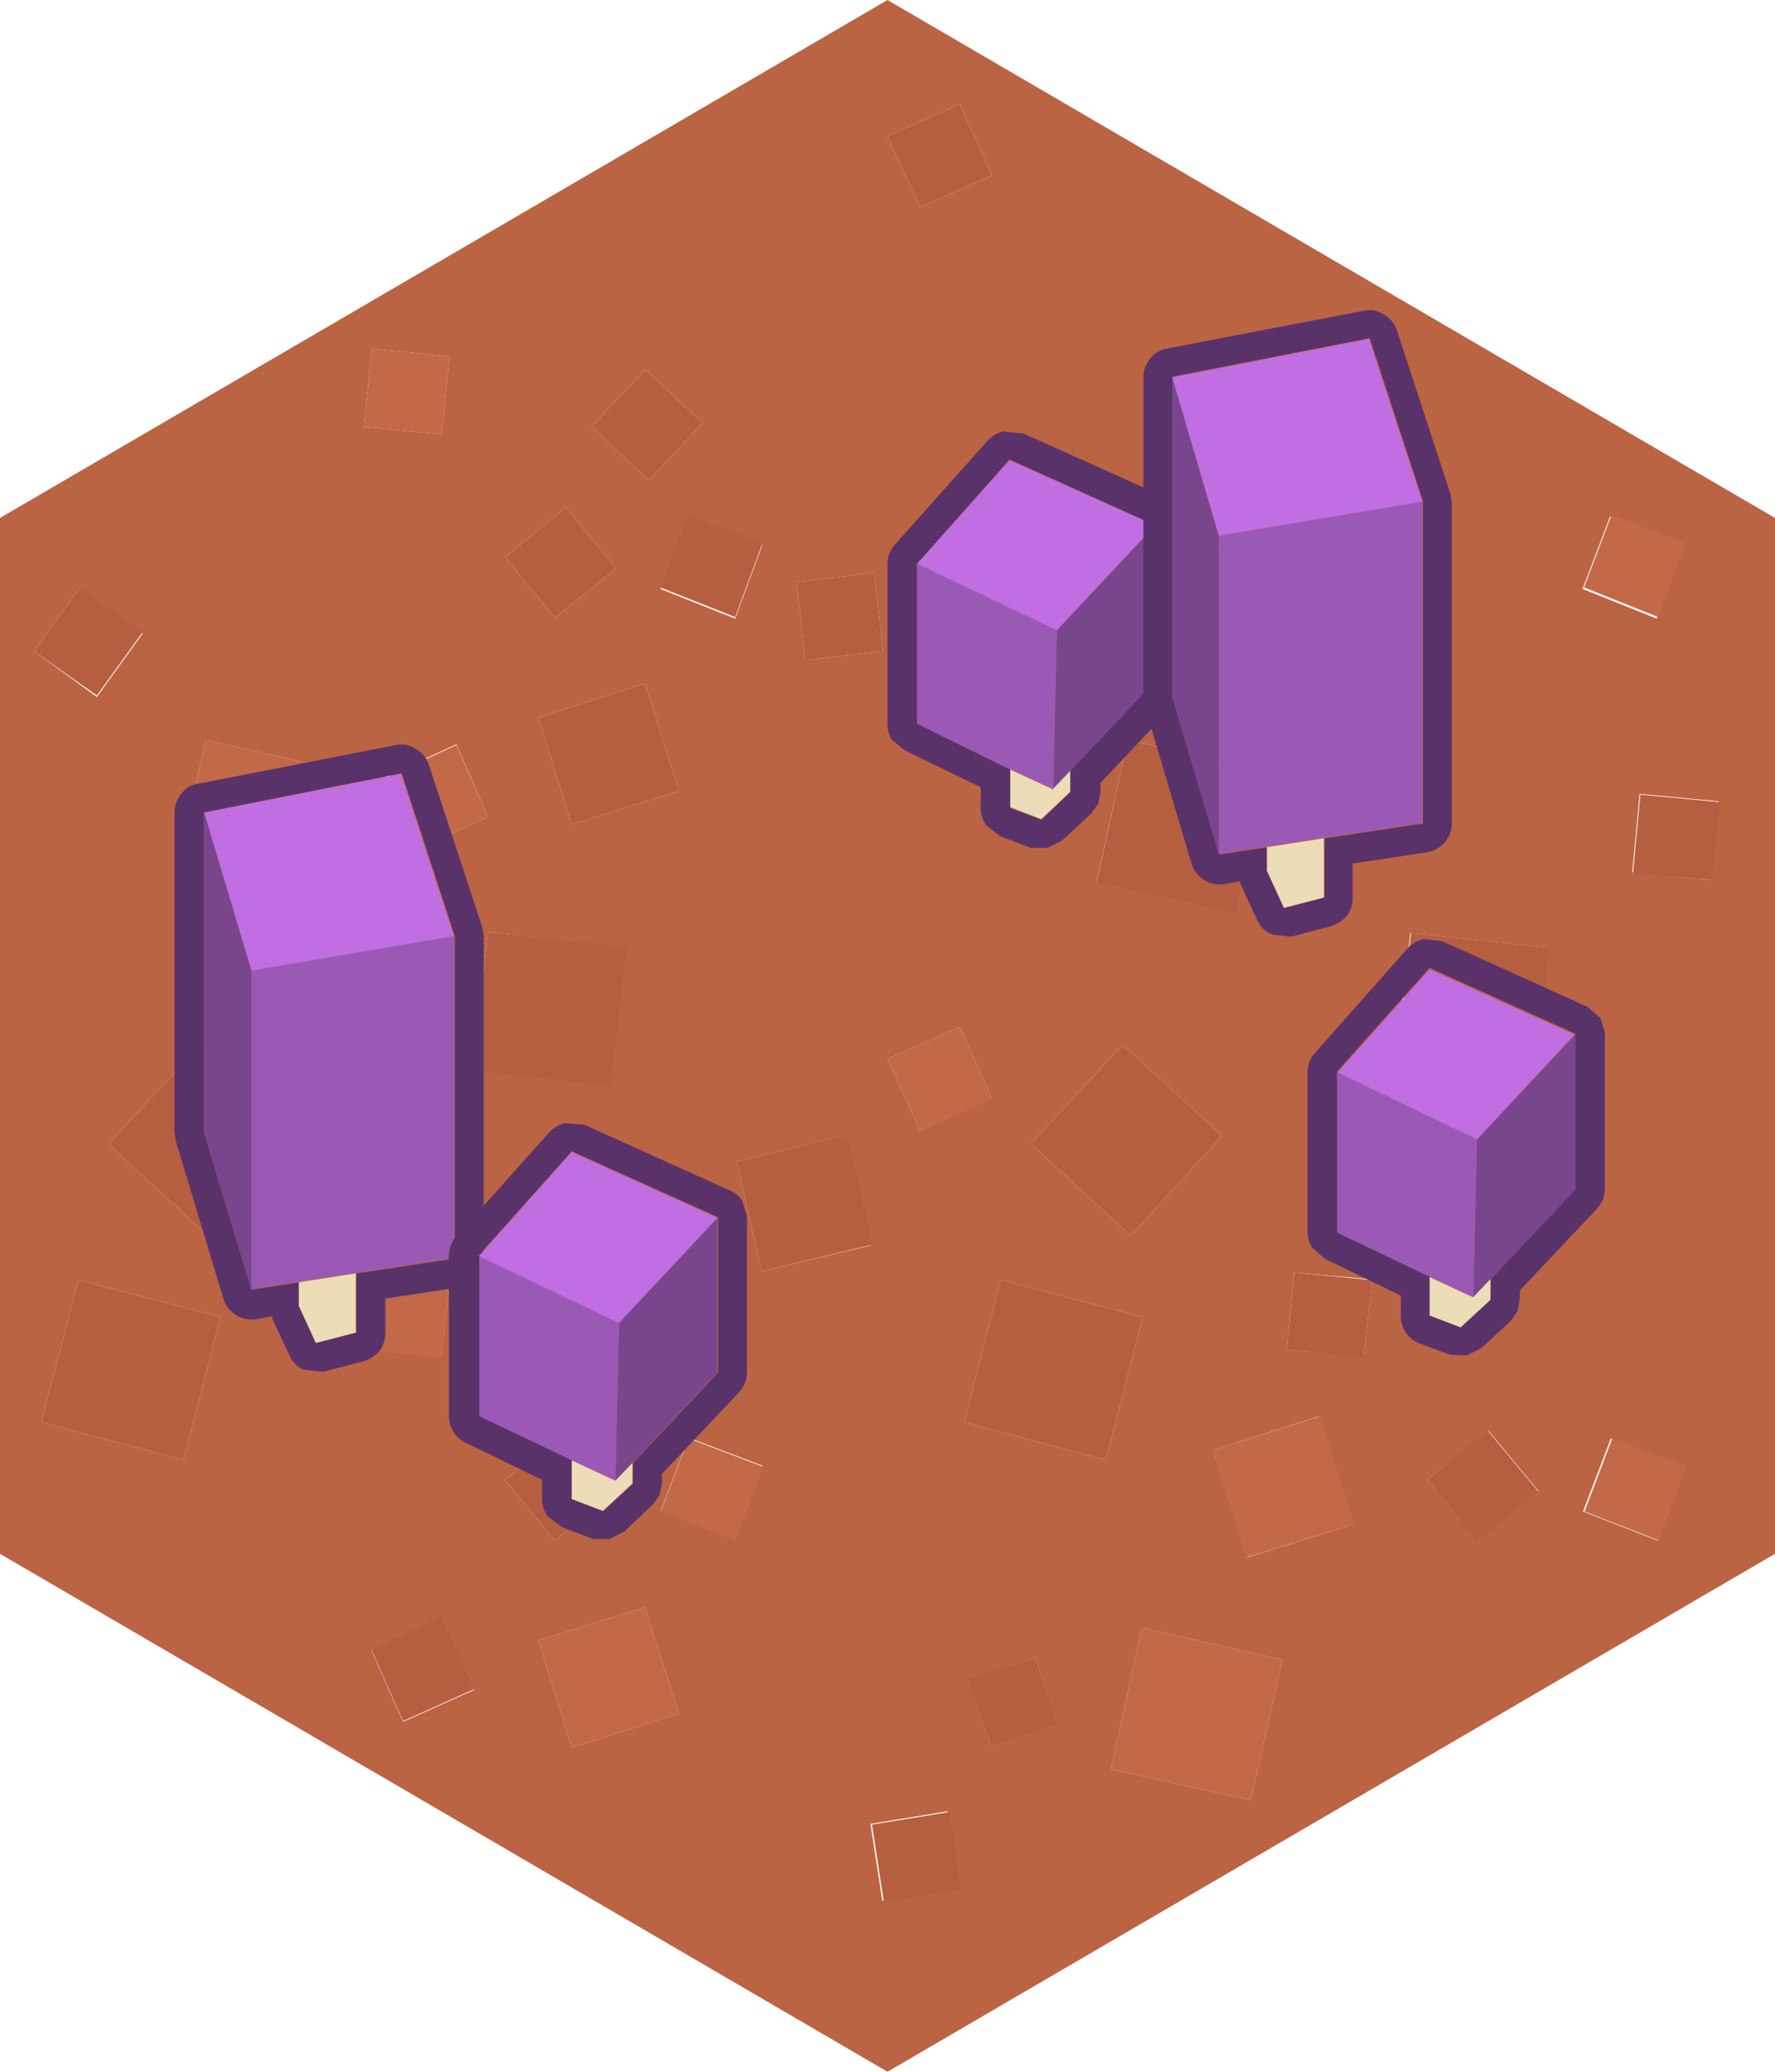 <svg xmlns="http://www.w3.org/2000/svg" viewBox="0 0 120 140"><defs><style>.cls-1{fill:#bb6444;}.cls-2{fill:#c26948;}.cls-3{fill:#b55f40;}.cls-4{fill:#593269;}.cls-5{fill:#c16ee2;}.cls-6{fill:#79468e;}.cls-7{fill:#ecdcb8;}.cls-8{fill:#9b59b6;}</style></defs><title>Asset 72</title><g id="Layer_2" data-name="Layer 2"><g id="Layer_1-2" data-name="Layer 1"><path class="cls-1" d="M25.15,23.55l-.55,5.3,5.25.5.55-5.25-5.25-.55M5.4,39.7,2.3,44l4.25,3.1,3.1-4.3-4.25-3M26.05,52.5l2.15,4.85L33,55.2l-2.15-4.9-4.8,2.2m10.35-4,2.25,7.2,7.25-2.25L43.6,46.2l-7.2,2.3M34.15,37.65l3.35,4.1,4.15-3.35-3.4-4.1-4.1,3.35M23.4,52.15,13.9,50l-2.1,9.55,9.45,2.1,2.15-9.5m42.05-1L67,55.6l4.45-1.5L70,49.6l-4.5,1.55M46.55,34.8l-1.9,5,5.05,2,1.85-5-5-1.9M59.7,44l-.6-5.3-5.25.65.6,5.25L59.7,44M43.85,32.45,47.5,28.6,43.65,25,40,28.8l3.85,3.65M62.2,14l4.85-2.15L64.9,7.05,60,9.2,62.2,14m30,15.35.55-5.25-5.25-.55L87,28.85l5.25.5m-3,3.95L82,35.6l2.3,7.25,7.25-2.3L89.2,33.3m4,17-4.8,2.2,2.15,4.85Q93,56.3,95.4,55.2l-2.2-4.9m23,3.85-5.35-.5-.5,5.3,5.25.5.6-5.3m-9.2-14.35,5,2,1.85-5-5-1.9-1.9,5M85.75,52.15,76.25,50l-2.1,9.55,9.45,2.1,2.15-9.5M120,35v70L60,140,0,105V35L60,0l60,35M104.25,67.75l.4-3.7-9.3-1-1.1,9.3,9.3,1,.65-5.6h0M98,76l-3.1,4.3,4.35,3.1,3-4.3L98,76M92.2,91.7l.55-5.25L87.5,86,87,91.2l5.25.5M91.5,103l-2.3-7.3L82,98l2.3,7.25L91.5,103m9.1-6.3L96.5,100l3.35,4.1,4.15-3.35-3.4-4.1m6.45,5.5,5,1.95,1.85-5-5-1.9-1.9,5M75.9,70.6l-6.2,6.7,6.75,6.2,6.15-6.75L75.9,70.6m-8.85,3.6L64.9,69.4,60,71.55l2.2,4.85,4.85-2.2m-9.9,2.55h0L49.8,78.5l1.7,7.4,7.4-1.75-1.75-7.4M41.2,73.35l.65-5.6h0l.4-3.7L33,63,31.9,72.3l9.3,1m3.45,28.8,5.05,1.95,1.85-5-5-1.9-1.9,5m20.25,25.5-.85-5.25-5.2.85.8,5.2,5.25-.8M70,112l-4.5,1.55L67,118l4.45-1.55L70,112M65.2,96.1l9.55,2.55L77.25,89l-9.6-2.5L65.2,96.1M45.9,115.8l-2.3-7.2-7.2,2.25,2.25,7.25,7.25-2.3M77.2,110l-2.1,9.55,9.45,2.1,2.15-9.5L77.2,110M5.3,86.5,2.8,96.1l9.6,2.55L14.9,89,5.3,86.5m8.25-15.9-6.2,6.7,6.7,6.2,6.2-6.75-6.7-6.15M25.15,86,24.6,91.2l5.25.5.55-5.25L25.15,86m2.1,30.35,4.8-2.15-2.2-4.9-4.75,2.2,2.15,4.85m11-19.65L34.15,100l3.35,4.1,4.15-3.35-3.4-4.1"/><path class="cls-2" d="M25.15,23.55l5.25.55-.55,5.25-5.25-.5.55-5.3m.9,29,4.8-2.2L33,55.2l-4.8,2.15L26.05,52.5m-2.65-.35-2.15,9.5-9.45-2.1L13.9,50l9.5,2.15m68.8-22.8L87,28.85l.55-5.3,5.25.55-.55,5.25m1,20.95,2.2,4.9Q93,56.3,90.55,57.35L88.4,52.5l4.8-2.2m13.85-10.5,1.9-5,5,1.9-1.85,5-5-2M98,76l4.3,3.1-3,4.3L94.9,80.3,98,76m-6.5,27-7.25,2.25L82,98l7.25-2.3,2.3,7.3m15.55-.8,1.9-5,5,1.9-1.85,5-5-1.95m-40-27.95L62.2,76.4,60,71.55l4.9-2.15,2.15,4.8m-22.4,28,1.9-5,5,1.9-1.85,5-5.05-1.95M77.2,110l9.5,2.15-2.15,9.5-9.45-2.1L77.2,110M45.9,115.8l-7.25,2.3-2.25-7.25,7.2-2.25,2.3,7.2M25.15,86l5.25.5-.55,5.25-5.25-.5L25.15,86"/><path class="cls-3" d="M5.4,39.7l4.25,3-3.1,4.3L2.3,44,5.4,39.7m28.75-2.05,4.1-3.35,3.4,4.1L37.5,41.75l-3.35-4.1M36.4,48.5l7.2-2.3,2.3,7.25L38.65,55.7,36.4,48.5M62.2,14,60,9.2l4.9-2.15,2.15,4.8L62.2,14M43.85,32.45,40,28.8,43.65,25,47.5,28.6l-3.65,3.85M59.7,44l-5.25.6-.6-5.25,5.25-.65.6,5.3M46.55,34.8l5,1.9-1.85,5-5.05-2,1.9-5m18.9,16.35L70,49.6l1.5,4.5L67,55.6l-1.55-4.45M89.2,33.3l2.3,7.25-7.25,2.3L82,35.6l7.25-2.3m27.05,20.85-.6,5.3L110.4,59l.5-5.3,5.35.5m-30.5-2-2.15,9.5-9.45-2.1L76.25,50l9.5,2.15m18.5,15.6h0l-.65,5.6-9.3-1,1.1-9.3,9.3,1-.4,3.7m-12,24L87,91.2,87.5,86l5.25.5L92.2,91.7m8.4,5,3.4,4.1-4.15,3.35L96.5,100l4.1-3.35M75.9,70.6l6.7,6.15L76.45,83.5,69.7,77.3l6.2-6.7M41.2,73.35l-9.3-1L33,63l9.35,1-.4,3.7h0l-.65,5.6m15.95,3.4,1.75,7.4L51.5,85.9l-1.7-7.4,7.3-1.75h0M65.2,96.1l2.45-9.6,9.6,2.5-2.5,9.65L65.2,96.1M70,112l1.5,4.5L67,118l-1.55-4.5L70,112m-5,15.7-5.25.8-.8-5.2,5.2-.85.85,5.25M13.55,70.6l6.7,6.15-6.2,6.75-6.7-6.2,6.2-6.7M5.3,86.5,14.9,89l-2.5,9.65L2.8,96.1l2.5-9.6m33,10.15,3.4,4.1L37.5,104.1,34.15,100l4.1-3.35m-11,19.65-2.15-4.85,4.75-2.2,2.2,4.9-4.8,2.15"/><path class="cls-4" d="M62,38.1V48.9L68.3,52v2.6l2.1.8,1.95-1.85V52.1L78.1,46V35.5l-9.85-4.45L62,38.1m7.1-8.85L79,33.7a1.78,1.78,0,0,1,.85.75l.3,1V46a2,2,0,0,1-.55,1.4l-5.2,5.5v.6l-.15.8-.45.65-2,1.85-1,.5-1.1,0-2.1-.8-.95-.75a2.15,2.15,0,0,1-.35-1.15V53.2l-5.15-2.5L60.3,50A2,2,0,0,1,60,48.9V38.1a1.89,1.89,0,0,1,.5-1.3l6.25-7a2.11,2.11,0,0,1,1.1-.65l1.25.15"/><path class="cls-5" d="M78.1,35.5l-6.65,7.1L62,38.1l6.25-7L78.1,35.5"/><path class="cls-6" d="M78.1,35.5V46l-5.75,6.1L71.2,53.3l.25-10.7,6.65-7.1"/><path class="cls-7" d="M71.2,53.3l1.15-1.2v1.4L70.4,55.35l-2.1-.8V52l2.9,1.35"/><path class="cls-8" d="M62,38.1l9.45,4.5L71.2,53.3,68.3,52,62,48.9V38.1"/><path class="cls-4" d="M78.9,23.55,92.2,21a1.76,1.76,0,0,1,1.35.25,1.88,1.88,0,0,1,.9,1.1l3.6,11,.1.6V55.6a2,2,0,0,1-.45,1.3,2.21,2.21,0,0,1-1.25.7l-5,.75v2.3a2.05,2.05,0,0,1-.4,1.25,2.42,2.42,0,0,1-1.1.7l-2.7.7L86,63.15a1.91,1.91,0,0,1-1-.95l-1.15-2.5,0-.15-1.1.2a2,2,0,0,1-2.2-1.4l-3.15-10.6-.1-.6V25.5a1.92,1.92,0,0,1,.45-1.25,1.74,1.74,0,0,1,1.2-.7m.35,1.95V47.15l3.15,10.6,3.25-.5v1.6l1.15,2.5,2.7-.7v-4l6.65-1V33.85l-3.6-11-13.3,2.6"/><path class="cls-6" d="M79.25,25.5,82.4,36.2V57.75l-3.15-10.6V25.5"/><path class="cls-8" d="M96.15,33.85V55.6l-6.65,1-3.85.6-3.25.5V36.2l13.75-2.35"/><path class="cls-7" d="M89.5,56.65v4l-2.7.7-1.15-2.5v-1.6l3.85-.6"/><path class="cls-5" d="M79.25,25.5l13.3-2.6,3.6,11L82.4,36.2,79.25,25.5"/><path class="cls-5" d="M13.8,54.9l13.3-2.6,3.6,11L17,65.6,13.8,54.9"/><path class="cls-4" d="M13.8,54.9V76.55L17,87.15l3.25-.5v1.6l1.15,2.5,2.7-.7v-4l6.65-1V63.25l-3.6-11L13.8,54.9m14.3-4.3a1.88,1.88,0,0,1,.9,1.1l3.6,10.95.1.6V85a2,2,0,0,1-.45,1.3A2.21,2.21,0,0,1,31,87l-4.95.75v2.3a2.05,2.05,0,0,1-.4,1.25,2.42,2.42,0,0,1-1.1.7l-2.7.7-1.35-.15a1.91,1.91,0,0,1-.95-1L18.4,89.1l0-.15-1.1.2a2,2,0,0,1-2.2-1.4L11.9,77.15l-.1-.6V54.9a1.92,1.92,0,0,1,.45-1.25,1.74,1.74,0,0,1,1.2-.7l13.3-2.6a1.76,1.76,0,0,1,1.35.25"/><path class="cls-8" d="M17,65.6,30.7,63.25V85l-6.65,1-3.85.6-3.25.5V65.6"/><path class="cls-7" d="M24.05,86.05v4l-2.7.7-1.15-2.5v-1.6l3.85-.6"/><path class="cls-6" d="M13.8,54.9,17,65.6V87.15L13.8,76.55V54.9"/><path class="cls-4" d="M50.2,81.2l.3,1v10.5a2,2,0,0,1-.55,1.4l-5.2,5.5v.6l-.15.8-.45.65-1.95,1.85-1,.5-1.1,0-2.1-.8-1-.75a2.15,2.15,0,0,1-.35-1.15V100l-5.15-2.5a1.89,1.89,0,0,1-.85-.75,2,2,0,0,1-.3-1V84.85a1.89,1.89,0,0,1,.5-1.3l6.25-7a2.11,2.11,0,0,1,1.1-.65L39.5,76l9.85,4.45a1.78,1.78,0,0,1,.85.75M38.7,98.7v2.6l2.1.8,2-1.85v-1.4l5.75-6.1V82.25L38.65,77.8l-6.25,7v10.8l6.3,3"/><path class="cls-7" d="M38.7,98.7l2.9,1.35,1.15-1.2v1.4l-2,1.85-2.1-.8V98.7"/><path class="cls-6" d="M42.75,98.85l-1.15,1.2.25-10.7,6.65-7.1v10.5l-5.75,6.1"/><path class="cls-8" d="M41.6,100.05,38.7,98.7l-6.3-3V84.85l9.45,4.5-.25,10.7"/><path class="cls-5" d="M32.4,84.85l6.25-7,9.85,4.45-6.65,7.1-9.45-4.5"/><path class="cls-4" d="M108.2,68.8l.3,1v10.5a2,2,0,0,1-.55,1.4l-5.2,5.5v.6l-.15.8-.45.65-2,1.85-1,.5-1.1-.05L96,90.8a2,2,0,0,1-1.3-1.9V87.55l-5.15-2.5-.85-.75a2,2,0,0,1-.3-1V72.45a1.89,1.89,0,0,1,.5-1.3l6.25-7.05a2.11,2.11,0,0,1,1.1-.65l1.25.15,9.85,4.45.85.75m-7.45,17.65,5.75-6.1V69.85L96.65,65.4l-6.25,7v10.8l6.3,3v2.6l2.1.8,2-1.85v-1.4"/><path class="cls-6" d="M100.75,86.45l-1.15,1.2L99.85,77l6.65-7.1v10.5l-5.75,6.1"/><path class="cls-5" d="M106.5,69.85,99.85,77l-9.45-4.5,6.25-7,9.85,4.45"/><path class="cls-8" d="M99.85,77l-.25,10.7L96.7,86.3l-6.3-3V72.45L99.85,77"/><path class="cls-7" d="M99.6,87.65l1.15-1.2v1.4l-2,1.85-2.1-.8V86.3l2.9,1.35"/></g></g></svg>